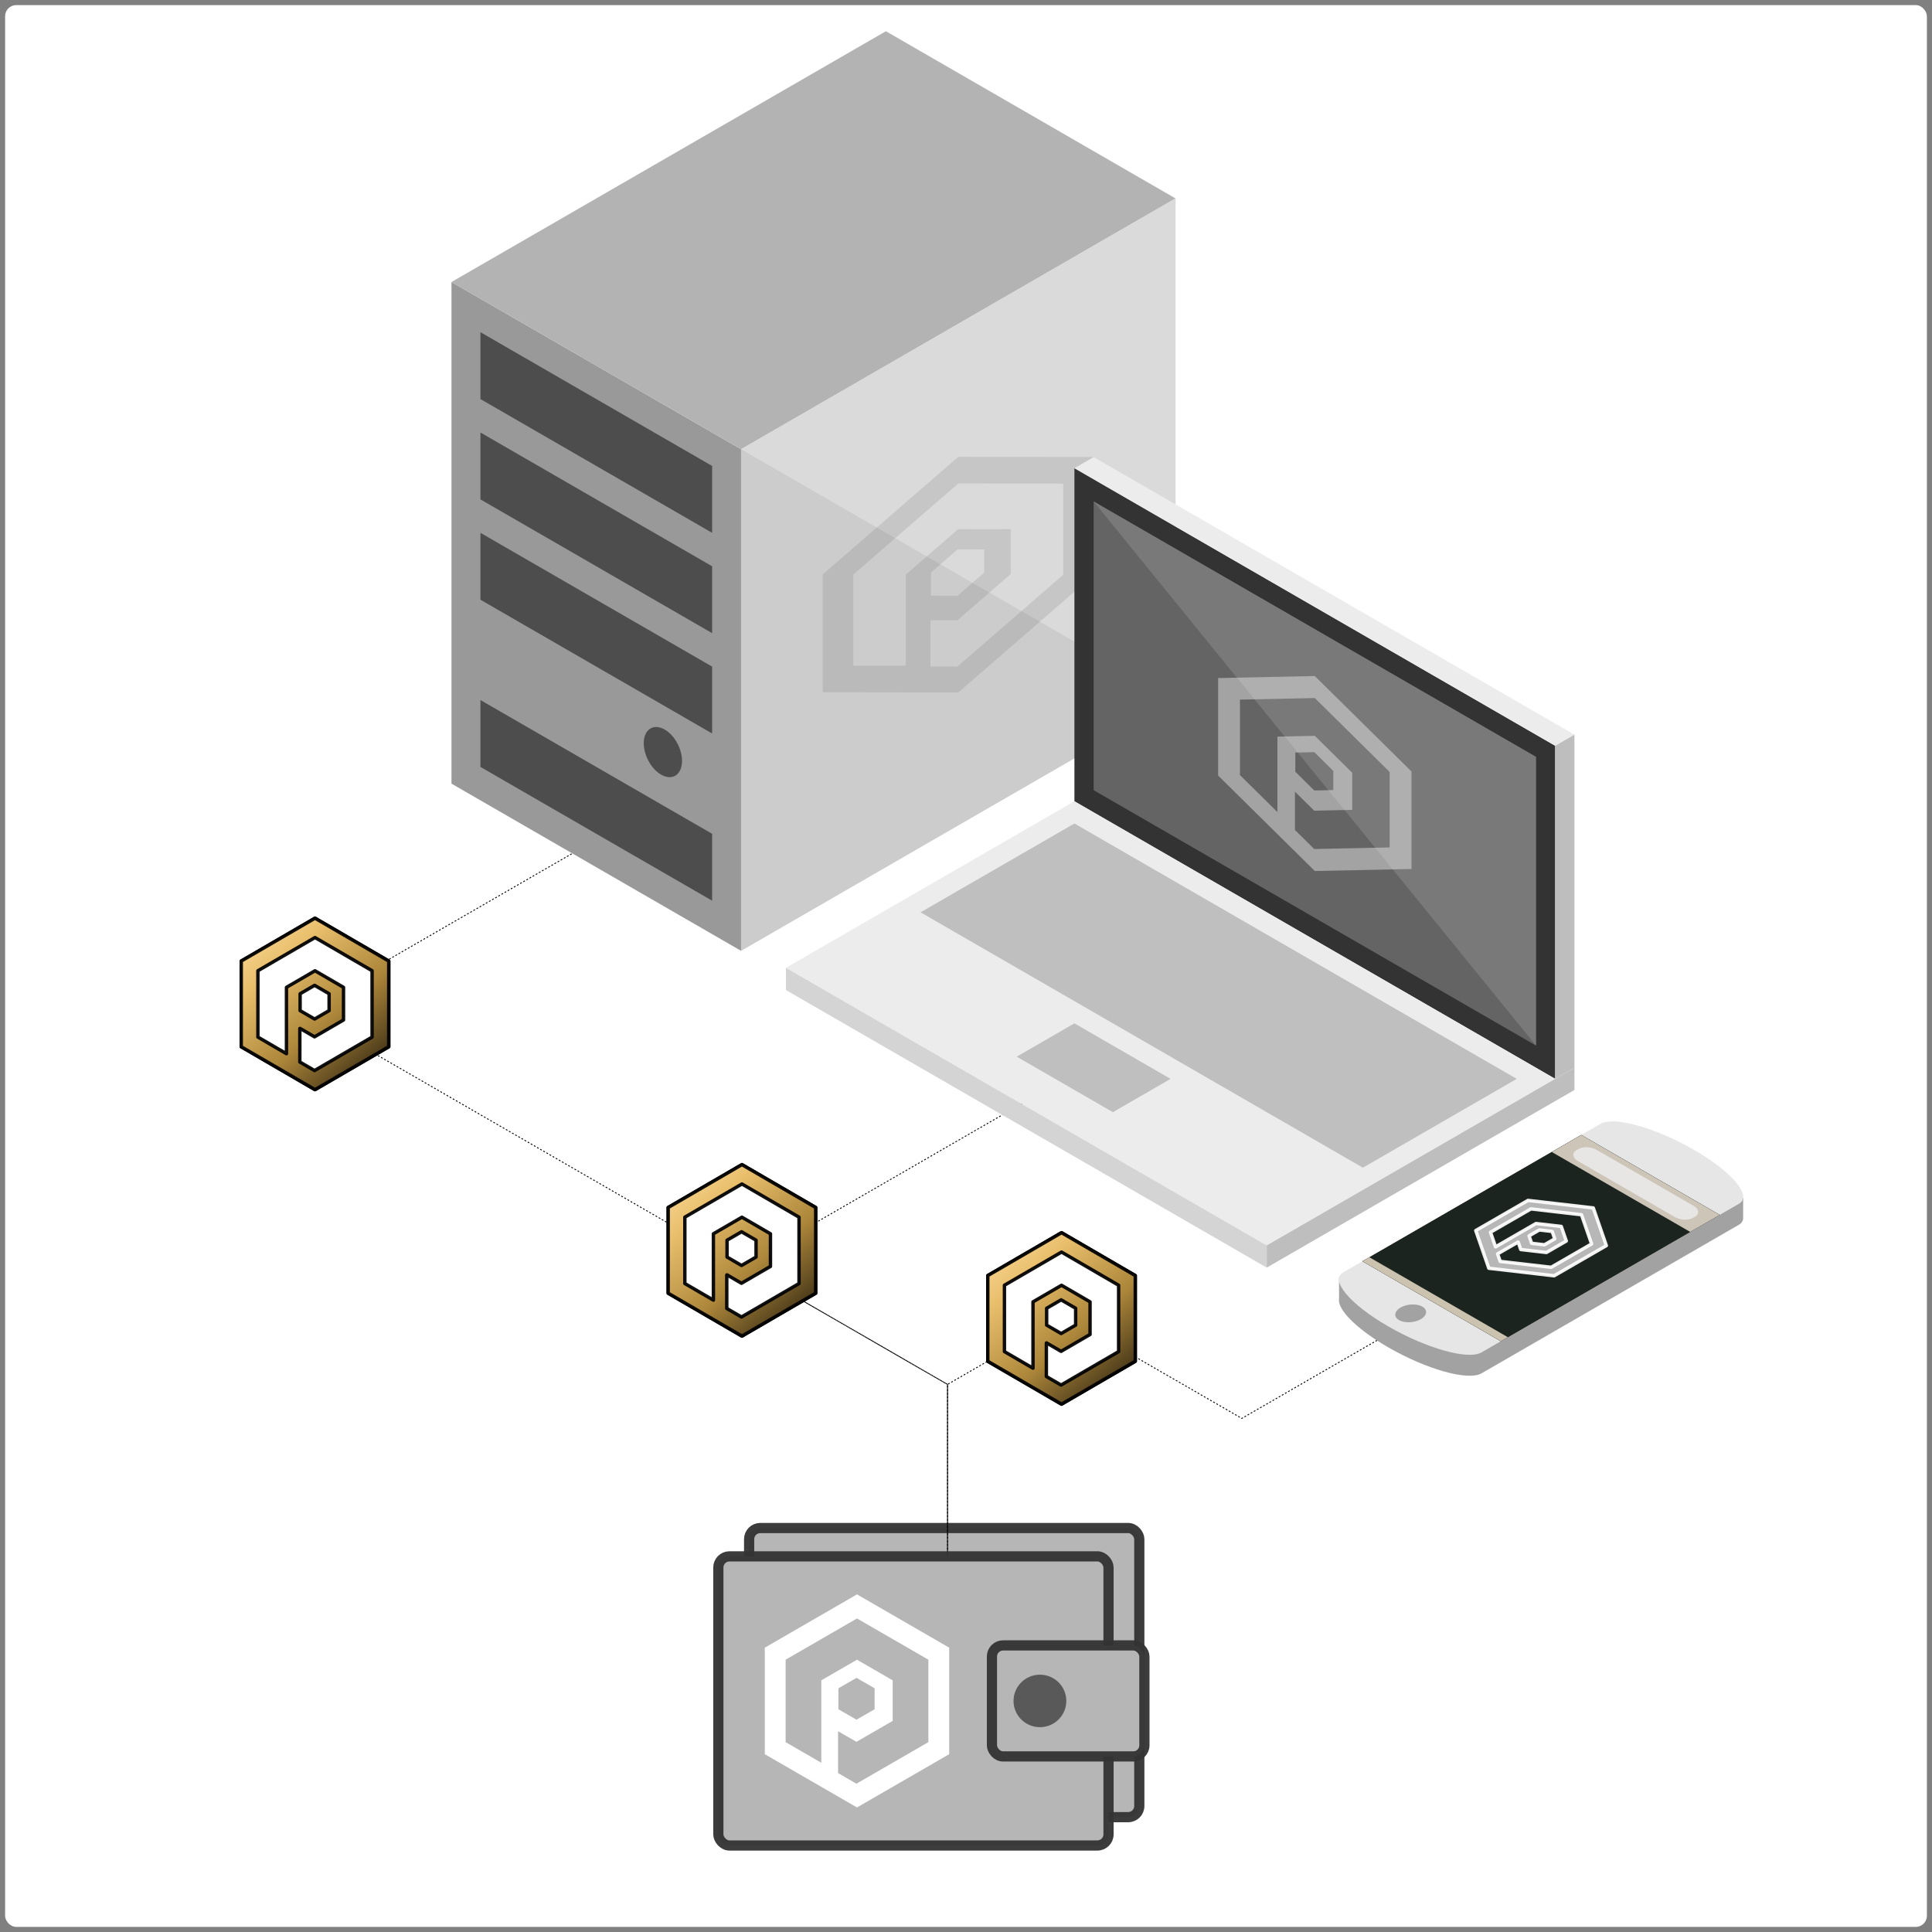 <?xml version="1.0" encoding="UTF-8" standalone="no"?>
<!-- Created with Inkscape (http://www.inkscape.org/) -->

<svg
   xmlns:dc="http://purl.org/dc/elements/1.1/"
   xmlns:cc="http://creativecommons.org/ns#"
   xmlns:rdf="http://www.w3.org/1999/02/22-rdf-syntax-ns#"
   xmlns:svg="http://www.w3.org/2000/svg"
   xmlns="http://www.w3.org/2000/svg"
   xmlns:xlink="http://www.w3.org/1999/xlink"
   xmlns:sodipodi="http://sodipodi.sourceforge.net/DTD/sodipodi-0.dtd"
   xmlns:inkscape="http://www.inkscape.org/namespaces/inkscape"
   width="568.542mm"
   height="568.542mm"
   viewBox="0 0 568.542 568.542"
   version="1.1"
   id="svg7307"
   inkscape:version="0.92.1 r15371"
   sodipodi:docname="Userstory - Generate PLK.svg">
  <rect x="0" y="0" width="568.542" height="568.542" fill="#808080" stroke="none"/>
  <defs
     id="defs7301">
    <linearGradient
       inkscape:collect="always"
       xlink:href="#linearGradient7713"
       id="linearGradient10002-8"
       x1="151.437"
       y1="57.667"
       x2="205.963"
       y2="120.256"
       gradientUnits="userSpaceOnUse"
       gradientTransform="matrix(0.807,0,0,0.809,-148.662,-42.176)" />
    <linearGradient
       id="linearGradient7713"
       inkscape:collect="always">
      <stop
         id="stop7701"
         offset="0"
         style="stop-color:#d5a648;stop-opacity:1" />
      <stop
         style="stop-color:#ffdfa2;stop-opacity:1"
         offset="0.009"
         id="stop7703" />
      <stop
         id="stop7705"
         offset="0.261"
         style="stop-color:#e9bf6c;stop-opacity:1" />
      <stop
         style="stop-color:#ac863a;stop-opacity:1;"
         offset="0.595"
         id="stop7707" />
      <stop
         id="stop7709"
         offset="0.904"
         style="stop-color:#3c2f15;stop-opacity:1;" />
      <stop
         id="stop7711"
         offset="1"
         style="stop-color:#1a150a;stop-opacity:1" />
    </linearGradient>
    <linearGradient
       inkscape:collect="always"
       xlink:href="#linearGradient7713"
       id="linearGradient6511"
       gradientUnits="userSpaceOnUse"
       gradientTransform="matrix(0.807,0,0,0.809,-148.662,-42.176)"
       x1="151.437"
       y1="57.667"
       x2="205.963"
       y2="120.256" />
    <linearGradient
       inkscape:collect="always"
       xlink:href="#linearGradient7713"
       id="linearGradient6550"
       gradientUnits="userSpaceOnUse"
       gradientTransform="matrix(0.807,0,0,0.809,-148.662,-42.176)"
       x1="151.437"
       y1="57.667"
       x2="205.963"
       y2="120.256" />
  </defs>
  <sodipodi:namedview
     id="base"
     pagecolor="#ffffff"
     bordercolor="#666666"
     borderopacity="1.0"
     inkscape:pageopacity="0.0"
     inkscape:pageshadow="2"
     inkscape:zoom="0.35"
     inkscape:cx="988.69973"
     inkscape:cy="1046.4639"
     inkscape:document-units="mm"
     inkscape:current-layer="layer1"
     showgrid="true"
     inkscape:window-width="1699"
     inkscape:window-height="1046"
     inkscape:window-x="-11"
     inkscape:window-y="-11"
     inkscape:window-maximized="1"
     width="568.542mm"
     fit-margin-top="0"
     fit-margin-left="0"
     fit-margin-right="0"
     fit-margin-bottom="0" />
  <g
     inkscape:label="Layer 1"
     inkscape:groupmode="layer"
     id="layer1"
     transform="translate(96.977,265.399)">
    <rect
       style="opacity:1;fill:#ffffff;fill-opacity:1;stroke:none;stroke-width:3;stroke-linecap:butt;stroke-linejoin:round;stroke-miterlimit:4;stroke-dasharray:none;stroke-dashoffset:0;stroke-opacity:0.957;paint-order:normal"
       id="icon"
       width="565.542"
       height="565.542"
       x="-95.477"
       y="-263.899"
       rx="3.274"
       ry="3.274" />
    <rect
       style="opacity:1;fill:#b6b6b6;fill-opacity:1;stroke:#343434;stroke-width:3;stroke-linecap:butt;stroke-linejoin:round;stroke-miterlimit:4;stroke-dasharray:none;stroke-dashoffset:0;stroke-opacity:0.957;paint-order:normal"
       id="rect6570-7"
       width="114.821"
       height="85.084"
       x="123.473"
       y="184.263"
       ry="3.274"
       rx="3.274"
       inkscape:label="#object5" />
    <path
       style="fill:none;stroke:#000000;stroke-width:0.265;stroke-linecap:butt;stroke-linejoin:miter;stroke-miterlimit:4;stroke-dasharray:0.53, 0.53;stroke-dashoffset:0;stroke-opacity:1"
       d="M 181.865,232 V 142 L 0,37 -8.66,32 147.224,-58"
       id="objectpath1"
       inkscape:connector-curvature="0" />
    <path
       style="fill:none;stroke:#000000;stroke-width:0.265;stroke-linecap:butt;stroke-linejoin:miter;stroke-miterlimit:4;stroke-dasharray:0.53, 0.53;stroke-dashoffset:0;stroke-opacity:1"
       d="m 242.487,37 -121.244,70 60.622,35 v 90"
       id="objectpath2"
       inkscape:connector-curvature="0"
       inkscape:label="#objectpath2" />
    <path
       style="fill:none;stroke:#000000;stroke-width:0.265;stroke-linecap:butt;stroke-linejoin:miter;stroke-miterlimit:4;stroke-dasharray:0.53, 0.53;stroke-dashoffset:0;stroke-opacity:1"
       d="m 355.07,102 -86.603,50 -51.962,-30 -34.641,20 v 90"
       id="objectpath3"
       inkscape:connector-curvature="0" />
    <g
       id="g6503">
      <path
         inkscape:connector-curvature="0"
         id="path9936-5"
         d="M -4.282,4.801 -25.981,17.415 V 42.643 L -4.282,55.258 17.418,42.643 V 17.415 Z"
         style="opacity:1;fill:#ffffff;fill-opacity:1;stroke:#000000;stroke-width:1;stroke-linecap:butt;stroke-linejoin:round;stroke-miterlimit:4;stroke-dasharray:none;stroke-dashoffset:0;stroke-opacity:0.934;paint-order:normal" />
      <path
         inkscape:export-ydpi="157.592"
         inkscape:export-xdpi="157.592"
         id="path4744-8-8-7"
         d="M -4.282,4.801 -25.981,17.415 V 42.643 L -4.282,55.258 17.418,42.643 V 17.415 Z m 0,5.699 16.798,9.765 V 39.794 l -8.342,4.849 -0.06,0.035 -4.265,2.479 -4.265,2.479 -4.265,-2.479 -1.454e-4,1.54e-4 -0.06,-0.035 v -7.338 -2.511 l 0.06,-0.035 4.265,2.479 4.265,-2.479 4.265,-2.479 V 25.153 L -4.282,20.272 -12.679,25.153 v 9.762 9.762 l -8.401,-4.884 V 20.264 Z m -0.113,14.062 4.265,2.479 v 4.959 L -4.395,34.479 -8.66,32 v -4.959 z"
         style="opacity:1;fill:url(#linearGradient10002-8);fill-opacity:1;stroke:#000000;stroke-width:1;stroke-linecap:butt;stroke-linejoin:round;stroke-miterlimit:4;stroke-dasharray:none;stroke-dashoffset:0;stroke-opacity:0.934;paint-order:normal"
         inkscape:connector-curvature="0" />
    </g>
    <g
       id="object4">
      <rect
         style="opacity:1;fill:#b6b6b6;fill-opacity:1;stroke:#343434;stroke-width:3;stroke-linecap:butt;stroke-linejoin:round;stroke-miterlimit:4;stroke-dasharray:none;stroke-dashoffset:0;stroke-opacity:0.957;paint-order:normal"
         id="rect6557-5"
         width="114.821"
         height="85.084"
         x="114.414"
         y="192.601"
         ry="3.274"
         rx="3.274" />
      <rect
         rx="3.274"
         ry="3.274"
         y="218.806"
         x="194.926"
         height="32.673"
         width="44.869"
         id="rect6572-2"
         style="opacity:1;fill:#b6b6b6;fill-opacity:1;stroke:#343434;stroke-width:3;stroke-linecap:butt;stroke-linejoin:round;stroke-miterlimit:4;stroke-dasharray:none;stroke-dashoffset:0;stroke-opacity:0.957;paint-order:normal" />
    </g>
    <ellipse
       style="opacity:1;fill:#595959;fill-opacity:1;stroke:none;stroke-width:3;stroke-linecap:butt;stroke-linejoin:round;stroke-miterlimit:4;stroke-dasharray:none;stroke-dashoffset:0;stroke-opacity:0.957;paint-order:normal"
       id="path6566-3"
       cx="209.047"
       cy="235.143"
       rx="7.768"
       ry="7.724" />
    <path
       inkscape:connector-curvature="0"
       style="opacity:1;fill:#ffffff;fill-opacity:1;stroke:none;stroke-width:1;stroke-linecap:butt;stroke-linejoin:round;stroke-miterlimit:4;stroke-dasharray:none;stroke-dashoffset:0;stroke-opacity:0.981;paint-order:normal"
       d="m 155.215,203.793 -27.128,15.675 v 31.35 l 27.128,15.675 27.128,-15.675 -1e-5,-31.35 z m 0,7.081 21.001,12.134 -1e-5,24.268 -10.429,6.026 -0.074,0.043 -5.332,3.081 -5.332,3.081 -5.332,-3.081 -1.8e-4,1.9e-4 -0.074,-0.043 2e-5,-9.119 v -3.12 l 0.074,-0.043 5.332,3.081 5.332,-3.081 5.332,-3.081 2e-5,-11.938 -10.498,-6.066 -10.498,6.066 v 12.131 12.131 l -10.503,-6.069 V 223.008 Z m -0.141,17.474 5.332,3.081 v 6.162 l -5.332,3.081 -5.332,-3.081 v -6.162 z"
       id="path4744-8-7-0"
       inkscape:export-xdpi="157.592"
       inkscape:export-ydpi="157.592" />
    <g
       id="object1"
       transform="matrix(1.496,0,0,1.496,-349.082,-14.176)"
       style="stroke-width:0.669">
      <g
         id="g10792"
         style="stroke-width:0.669">
        <path
           style="fill:#999999;stroke:none;stroke-width:0.177px;stroke-linecap:butt;stroke-linejoin:miter;stroke-opacity:1"
           d="m 257.329,-13.78 v -98.674 l 56.969,32.891 v 98.674 z"
           id="path5961"
           inkscape:connector-curvature="0" />
        <path
           style="fill:#b3b3b3;stroke:none;stroke-width:0.177px;stroke-linecap:butt;stroke-linejoin:miter;stroke-opacity:1"
           d="m 257.329,-112.453 85.454,-49.337 56.969,32.891 -85.454,49.337 z"
           id="path5963"
           inkscape:connector-curvature="0" />
        <path
           style="fill:#cccccc;stroke:none;stroke-width:0.177px;stroke-linecap:butt;stroke-linejoin:miter;stroke-opacity:1"
           d="m 314.298,19.112 85.454,-49.337 v -98.674 l -85.454,49.337 z"
           id="path5965"
           inkscape:connector-curvature="0" />
        <path
           style="fill:#4d4d4d;stroke:none;stroke-width:0.177px;stroke-linecap:butt;stroke-linejoin:miter;stroke-opacity:1"
           d="m 263.026,-102.586 v 13.156 l 45.575,26.313 v -13.156 z"
           id="path5967"
           inkscape:connector-curvature="0" />
        <path
           style="fill:#4d4d4d;stroke:none;stroke-width:0.177px;stroke-linecap:butt;stroke-linejoin:miter;stroke-opacity:1"
           d="m 263.026,-82.851 v 13.156 l 45.575,26.313 v -13.156 z"
           id="path5969"
           inkscape:connector-curvature="0" />
        <path
           style="fill:#4d4d4d;stroke:none;stroke-width:0.177px;stroke-linecap:butt;stroke-linejoin:miter;stroke-opacity:1"
           d="m 263.026,-63.116 v 13.156 l 45.575,26.313 v -13.156 z"
           id="path5971"
           inkscape:connector-curvature="0" />
        <path
           style="fill:#4d4d4d;stroke:none;stroke-width:0.177px;stroke-linecap:butt;stroke-linejoin:miter;stroke-opacity:1"
           d="M 263.026,-17.069 308.602,9.244 V -3.912 L 263.026,-30.225 Z"
           id="path5975"
           inkscape:connector-curvature="0" />
        <ellipse
           style="opacity:1;fill:#4d4d4d;fill-opacity:1;stroke:none;stroke-width:0.68;stroke-linecap:butt;stroke-linejoin:round;stroke-miterlimit:4;stroke-dasharray:none;stroke-dashoffset:0;stroke-opacity:1;paint-order:normal"
           id="path5984"
           cx="304.275"
           cy="-20.692"
           rx="3.525"
           ry="5.108"
           transform="matrix(1,0,0.259,0.966,0,0)" />
        <path
           style="fill:#dadada;fill-opacity:1;stroke:none;stroke-width:0.177px;stroke-linecap:butt;stroke-linejoin:miter;stroke-opacity:1"
           d="m 314.298,-79.562 85.454,49.337 v -98.674 z"
           id="path5988"
           inkscape:connector-curvature="0" />
      </g>
      <path
         inkscape:export-ydpi="157.592"
         inkscape:export-xdpi="157.592"
         id="path4744-8-7-0-3"
         d="m 357.025,-78.065 -26.67,23.134 v 23.172 l 26.67,0.038 26.67,-23.134 v -23.172 z m 0,5.234 20.645,0.029 -10e-6,17.938 -10.252,8.893 -0.073,0.063 -5.242,4.547 -5.242,4.547 -5.242,-0.007 -1.8e-4,2.14e-4 -0.073,-1.24e-4 2e-5,-6.74 v -2.306 l 0.073,-0.064 5.242,0.007 5.242,-4.547 5.242,-4.547 2e-5,-8.824 -10.32,-0.015 -10.32,8.952 v 8.966 8.967 l -10.325,-0.015 v -17.938 z m -0.139,12.976 5.242,0.007 v 4.555 l -5.242,4.547 -5.242,-0.007 10e-6,-4.555 z"
         style="opacity:0.092;fill:#000000;fill-opacity:1;stroke:none;stroke-width:0.669;stroke-linecap:butt;stroke-linejoin:round;stroke-miterlimit:4;stroke-dasharray:none;stroke-dashoffset:0;stroke-opacity:0.981;paint-order:normal"
         inkscape:connector-curvature="0" />
    </g>
    <g
       id="object2"
       transform="matrix(1.048,0,0,1.048,113.072,45.987)"
       style="stroke-width:0.954">
      <path
         inkscape:connector-curvature="0"
         id="path5899"
         d="M 236.269,5.819 V -87.713 L 101.266,-165.657 v 93.533 z"
         style="fill:#333333;fill-opacity:1;stroke:none;stroke-width:0.252px;stroke-linecap:butt;stroke-linejoin:miter;stroke-opacity:1" />
      <path
         inkscape:connector-curvature="0"
         id="path5925"
         d="m 106.666,-156.304 v 81.062 L 230.869,-3.534 V -84.596 Z"
         style="fill:#646464;fill-opacity:1;stroke:none;stroke-width:0.252px;stroke-linecap:butt;stroke-linejoin:miter;stroke-opacity:1" />
      <path
         inkscape:connector-curvature="0"
         id="path5903"
         d="m 101.266,-165.657 5.4,-3.118 135.003,77.944 -5.4,3.118 z"
         style="fill:#ececec;stroke:none;stroke-width:0.252px;stroke-linecap:butt;stroke-linejoin:miter;stroke-opacity:1" />
      <path
         inkscape:connector-curvature="0"
         id="path5905"
         d="m 236.269,-87.713 5.4,-3.118 V 2.702 l -5.4,3.118 z"
         style="fill:#bebebe;fill-opacity:1;stroke:none;stroke-width:0.252px;stroke-linecap:butt;stroke-linejoin:miter;stroke-opacity:1" />
      <path
         inkscape:connector-curvature="0"
         id="path5907"
         d="M 101.266,-72.125 20.264,-25.358 155.267,52.586 236.269,5.819 Z"
         style="fill:#ececec;fill-opacity:1;stroke:none;stroke-width:0.252px;stroke-linecap:butt;stroke-linejoin:miter;stroke-opacity:1" />
      <path
         inkscape:connector-curvature="0"
         id="path5909"
         d="m 20.264,-25.358 v 6.236 L 155.267,58.821 v -6.236 z"
         style="fill:#d4d4d4;fill-opacity:1;stroke:none;stroke-width:0.252px;stroke-linecap:butt;stroke-linejoin:miter;stroke-opacity:1" />
      <path
         inkscape:connector-curvature="0"
         id="path5911"
         d="M 155.267,58.821 241.669,8.937 V 2.702 L 155.267,52.586 Z"
         style="fill:#bebebe;fill-opacity:1;stroke:none;stroke-width:0.252px;stroke-linecap:butt;stroke-linejoin:miter;stroke-opacity:1" />
      <path
         inkscape:connector-curvature="0"
         id="path5917"
         d="M 101.266,-65.889 225.469,5.819 182.268,30.762 58.065,-40.947 Z"
         style="fill:#bfbfbf;fill-opacity:1;stroke:none;stroke-width:0.252px;stroke-linecap:butt;stroke-linejoin:miter;stroke-opacity:1" />
      <path
         inkscape:connector-curvature="0"
         id="path5921"
         d="M 101.266,-9.769 128.267,5.819 112.066,15.173 85.066,-0.416 Z"
         style="fill:#bfbfbf;fill-opacity:1;stroke:none;stroke-width:0.252px;stroke-linecap:butt;stroke-linejoin:miter;stroke-opacity:1" />
      <path
         inkscape:connector-curvature="0"
         id="path5941"
         d="M 106.666,-156.304 230.869,-3.534 V -84.596 Z"
         style="fill:#797979;fill-opacity:1;stroke:none;stroke-width:0.252px;stroke-linecap:butt;stroke-linejoin:miter;stroke-opacity:1" />
      <path
         inkscape:export-ydpi="157.592"
         inkscape:export-xdpi="157.592"
         id="path4744-8-7-0-7"
         d="m 168.768,-107.294 -27.149,0.567 v 27.375 l 27.149,26.808 27.149,-0.568 -1e-5,-27.375 z m 0,6.184 21.017,20.752 -4e-5,21.192 -10.437,0.218 -0.074,0.002 -5.337,0.111 -5.337,0.112 -5.336,-5.269 -2e-4,8.8e-5 -0.074,-0.073 v -7.963 l 1e-5,-2.724 0.074,-0.002 5.337,5.269 5.337,-0.112 5.337,-0.112 1e-5,-10.424 -10.506,-10.374 -10.506,0.22 v 10.593 10.593 l -10.511,-10.379 v -21.192 z m -0.142,15.191 5.337,5.269 1e-5,5.381 -5.337,0.111 -5.337,-5.269 v -5.381 z"
         style="opacity:0.403;fill:#ffffff;fill-opacity:1;stroke:none;stroke-width:0.954;stroke-linecap:butt;stroke-linejoin:round;stroke-miterlimit:4;stroke-dasharray:none;stroke-dashoffset:0;stroke-opacity:0.981;paint-order:normal"
         inkscape:connector-curvature="0" />
    </g>
    <g
       id="object3"
       transform="matrix(1.094,0,0,1.094,409.804,203.101)"
       style="stroke-width:0.914">
      <g
         style="stroke-width:1.17"
         transform="matrix(0.781,0,0,0.781,-43.097,-237.263)"
         id="g9776">
        <path
           id="path5286"
           d="m 17.641,148.91 c -1.822,-0.025 -3.292,0.236 -4.296,0.815 l -82.068,47.383 h -5.3e-4 l -8.028,-1.578 v 7.216 0.005 c -0.069,0.356 -0.068,0.743 0.002,1.157 v 0.002 h 5.2e-4 c 0.643,3.803 7.019,9.88 16.916,15.594 13.208,7.625 27.536,11.63 32.126,8.98 l 88.733,-51.23 c 0.409,-0.236 0.725,-0.518 0.954,-0.839 h 0.002 l 0.003,-0.006 c 0.222,-0.312 0.361,-0.663 0.421,-1.047 l 0.003,-0.007 v -0.013 c 0.04,-0.273 0.041,-0.563 0.003,-0.868 l 0.021,-6.546 -3.815,0.481 -0.002,0.002 c -2.942,-3.022 -7.461,-6.423 -13.145,-9.705 -10.319,-5.957 -21.321,-9.705 -27.829,-9.796 z"
           style="opacity:1;fill:#a2a2a2;fill-opacity:1;stroke:none;stroke-width:1.17;stroke-linecap:butt;stroke-linejoin:round;stroke-miterlimit:4;stroke-dasharray:none;stroke-dashoffset:0;stroke-opacity:1;paint-order:normal"
           inkscape:connector-curvature="0" />
        <path
           inkscape:connector-curvature="0"
           id="path5288"
           d="m 45.471,151.49 c 13.208,7.625 20.145,15.898 15.555,18.548 l -88.733,51.23 c -4.59,2.65 -18.918,-1.355 -32.126,-8.981 -13.208,-7.625 -20.145,-15.898 -15.555,-18.548 l 88.733,-51.23 c 4.59,-2.65 18.918,1.355 32.126,8.981 z"
           style="opacity:1;fill:#e6e6e6;fill-opacity:1;stroke:none;stroke-width:1.17;stroke-linecap:butt;stroke-linejoin:round;stroke-miterlimit:4;stroke-dasharray:none;stroke-dashoffset:0;stroke-opacity:1;paint-order:normal" />
        <path
           inkscape:connector-curvature="0"
           id="path5290"
           d="m 6.663,146.367 47.681,27.529 -75.37,43.515 -47.681,-27.529 z"
           style="opacity:1;fill:#333333;fill-opacity:1;stroke:none;stroke-width:1.17;stroke-linecap:butt;stroke-linejoin:round;stroke-miterlimit:4;stroke-dasharray:none;stroke-dashoffset:0;stroke-opacity:1;paint-order:normal" />
        <path
           inkscape:connector-curvature="0"
           id="path5292"
           d="m -48.611,209.817 a 3.015,5.33 83.051 0 1 -7.481,0.31 3.015,5.33 83.051 0 1 0.537,-4.319 3.015,5.33 83.051 0 1 7.481,-0.31 3.015,5.33 83.051 0 1 -0.537,4.319 z"
           style="opacity:1;fill:#a2a2a2;fill-opacity:1;stroke:none;stroke-width:1.17;stroke-linecap:butt;stroke-linejoin:round;stroke-miterlimit:4;stroke-dasharray:none;stroke-dashoffset:0;stroke-opacity:1;paint-order:normal" />
        <path
           style="opacity:1;fill:#1c241f;fill-opacity:1;stroke:none;stroke-width:1.17;stroke-linecap:butt;stroke-linejoin:round;stroke-miterlimit:4;stroke-dasharray:none;stroke-dashoffset:0;stroke-opacity:1;paint-order:normal"
           d="m 6.663,146.367 47.681,27.529 -75.37,43.515 -47.681,-27.529 z"
           id="path5294"
           inkscape:connector-curvature="0" />
        <path
           inkscape:connector-curvature="0"
           id="path5296"
           d="M 6.663,146.367 54.344,173.896 44.188,179.76 -3.493,152.231 Z"
           style="opacity:1;fill:#cdc6b8;fill-opacity:1;stroke:none;stroke-width:1.17;stroke-linecap:butt;stroke-linejoin:round;stroke-miterlimit:4;stroke-dasharray:none;stroke-dashoffset:0;stroke-opacity:1;paint-order:normal" />
        <path
           style="opacity:1;fill:#cbc3b0;fill-opacity:1;stroke:none;stroke-width:1.17;stroke-linecap:butt;stroke-linejoin:round;stroke-miterlimit:4;stroke-dasharray:none;stroke-dashoffset:0;stroke-opacity:1;paint-order:normal"
           d="m -66.302,188.493 47.681,27.529 -2.405,1.389 -47.681,-27.529 z"
           id="path5298"
           inkscape:connector-curvature="0" />
        <rect
           transform="matrix(0.866,0.5,-0.866,0.5,0,0)"
           rx="3.831"
           ry="3.344"
           y="144.603"
           x="154.49"
           height="7.561"
           width="46.505"
           id="rect5300"
           style="opacity:1;fill:#e7e6e5;fill-opacity:1;stroke:none;stroke-width:1.257;stroke-linecap:butt;stroke-linejoin:round;stroke-miterlimit:4;stroke-dasharray:none;stroke-dashoffset:0;stroke-opacity:1;paint-order:normal" />
        <path
           inkscape:export-ydpi="157.592"
           inkscape:export-xdpi="157.592"
           id="path5302"
           d="m 10.81,171.502 -22.489,-2.597 -17.991,10.387 4.498,12.984 22.489,2.597 17.991,-10.387 z m -4.064,2.346 3.482,10.051 -13.927,8.041 -8.645,-0.998 -0.062,-0.007 -4.42,-0.51 -4.42,-0.51 -0.884,-2.552 -2.1e-4,1e-5 -0.012,-0.036 5.233,-3.021 1.79,-1.034 0.062,0.007 0.884,2.552 4.42,0.51 4.42,0.51 6.851,-3.955 -1.74,-5.024 -8.702,-1.005 -6.962,4.019 -6.962,4.019 -1.741,-5.027 13.927,-8.041 z m -10.099,5.749 0.884,2.552 -3.536,2.042 -4.42,-0.51 -0.884,-2.552 3.536,-2.042 z"
           style="opacity:1;fill:#b7b7b7;fill-opacity:1;stroke:#ffffff;stroke-width:1.17;stroke-linecap:butt;stroke-linejoin:round;stroke-miterlimit:4;stroke-dasharray:none;stroke-dashoffset:0;stroke-opacity:0.934;paint-order:normal"
           inkscape:connector-curvature="0" />
      </g>
    </g>
    <g
       id="g6509"
       transform="translate(125.639,72.521)">
      <path
         style="opacity:1;fill:#ffffff;fill-opacity:1;stroke:#000000;stroke-width:1;stroke-linecap:butt;stroke-linejoin:round;stroke-miterlimit:4;stroke-dasharray:none;stroke-dashoffset:0;stroke-opacity:0.934;paint-order:normal"
         d="M -4.282,4.801 -25.981,17.415 V 42.643 L -4.282,55.258 17.418,42.643 V 17.415 Z"
         id="path6505"
         inkscape:connector-curvature="0" />
      <path
         inkscape:connector-curvature="0"
         style="opacity:1;fill:url(#linearGradient6511);fill-opacity:1;stroke:#000000;stroke-width:1;stroke-linecap:butt;stroke-linejoin:round;stroke-miterlimit:4;stroke-dasharray:none;stroke-dashoffset:0;stroke-opacity:0.934;paint-order:normal"
         d="M -4.282,4.801 -25.981,17.415 V 42.643 L -4.282,55.258 17.418,42.643 V 17.415 Z m 0,5.699 16.798,9.765 V 39.794 l -8.342,4.849 -0.06,0.035 -4.265,2.479 -4.265,2.479 -4.265,-2.479 -1.454e-4,1.54e-4 -0.06,-0.035 v -7.338 -2.511 l 0.06,-0.035 4.265,2.479 4.265,-2.479 4.265,-2.479 V 25.153 L -4.282,20.272 -12.679,25.153 v 9.762 9.762 l -8.401,-4.884 V 20.264 Z m -0.113,14.062 4.265,2.479 v 4.959 L -4.395,34.479 -8.66,32 v -4.959 z"
         id="path6507"
         inkscape:export-xdpi="157.592"
         inkscape:export-ydpi="157.592" />
    </g>
    <g
       id="g6509-8"
       transform="translate(219.688,92.553)">
      <path
         style="opacity:1;fill:#ffffff;fill-opacity:1;stroke:#000000;stroke-width:1;stroke-linecap:butt;stroke-linejoin:round;stroke-miterlimit:4;stroke-dasharray:none;stroke-dashoffset:0;stroke-opacity:0.934;paint-order:normal"
         d="M -4.282,4.801 -25.981,17.415 V 42.643 L -4.282,55.258 17.418,42.643 V 17.415 Z"
         id="path6505-0"
         inkscape:connector-curvature="0" />
      <path
         inkscape:connector-curvature="0"
         style="opacity:1;fill:url(#linearGradient6550);fill-opacity:1;stroke:#000000;stroke-width:1;stroke-linecap:butt;stroke-linejoin:round;stroke-miterlimit:4;stroke-dasharray:none;stroke-dashoffset:0;stroke-opacity:0.934;paint-order:normal"
         d="M -4.282,4.801 -25.981,17.415 V 42.643 L -4.282,55.258 17.418,42.643 V 17.415 Z m 0,5.699 16.798,9.765 V 39.794 l -8.342,4.849 -0.06,0.035 -4.265,2.479 -4.265,2.479 -4.265,-2.479 -1.454e-4,1.54e-4 -0.06,-0.035 v -7.338 -2.511 l 0.06,-0.035 4.265,2.479 4.265,-2.479 4.265,-2.479 V 25.153 L -4.282,20.272 -12.679,25.153 v 9.762 9.762 l -8.401,-4.884 V 20.264 Z m -0.113,14.062 4.265,2.479 v 4.959 L -4.395,34.479 -8.66,32 v -4.959 z"
         id="path6507-2"
         inkscape:export-xdpi="157.592"
         inkscape:export-ydpi="157.592" />
    </g>
  </g>
</svg>
